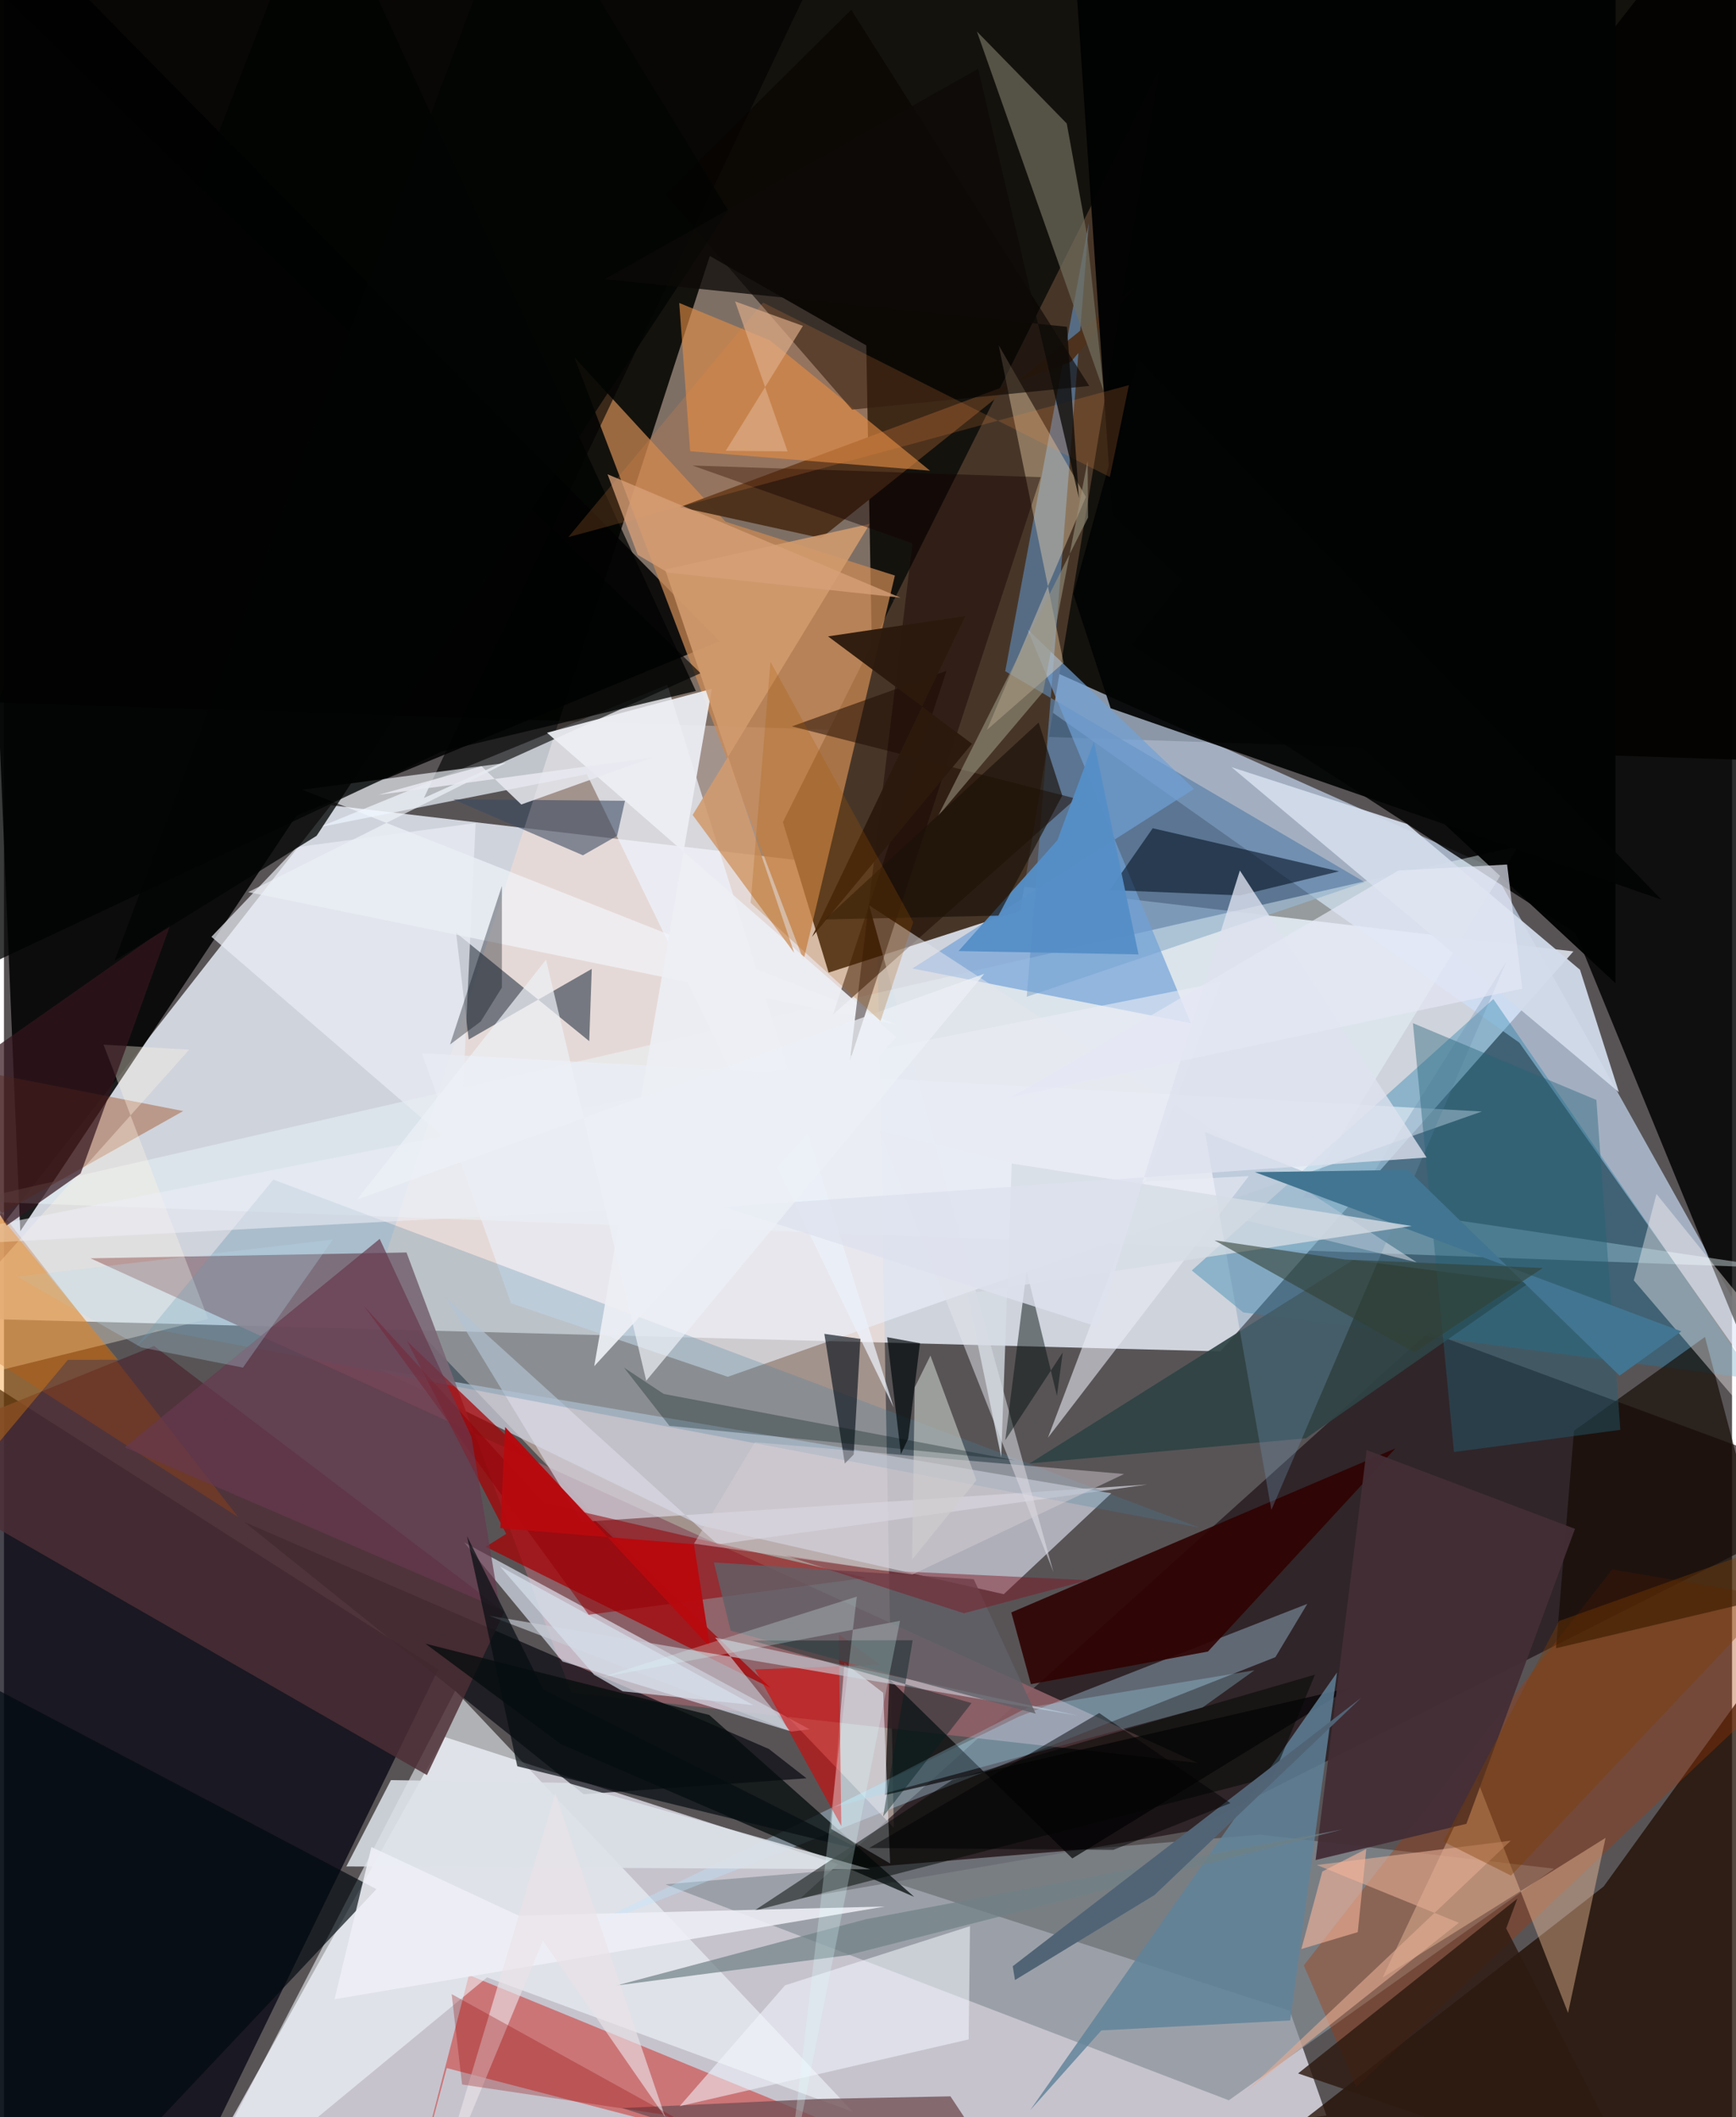 <svg xmlns="http://www.w3.org/2000/svg" width="228" height="278" viewBox="0 0 836 1024"><path fill="#585456" d="M0 0h836v1024H0z"/><path fill="#e3e8f3" fill-opacity=".855" d="M158.144 389.465l601.121 70.693-170.8 193.471-624.223-16.404z"/><path fill="#e7e5f2" fill-opacity=".765" d="M622.03 972.524l17.782 50.75L75.976 1086l137.269-245.877z"/><path fill="#100d08" fill-opacity=".929" d="M898-23.726V369.35l-952.093-31.3L-62-62z"/><path fill="#ffe1d1" fill-opacity=".451" d="M417.159 167.065l-75.681-43.253-161.671 498.229 250.668 262.005z"/><path fill="#010101" fill-opacity=".863" d="M141.44 394.524L7.883 595.51-19.667-62l365.89 372.17z"/><path fill="#05040f" fill-opacity=".733" d="M91.839 1050.51l118.237-243.063L-62 633.707-40.871 1086z"/><path fill="#cee2fc" fill-opacity=".643" d="M733.097 504.299L429.944 289.948 719.909 419.64 898 738.184z"/><path fill="#473628" d="M558.943 33.583L491.65 440.471l-92.702 29.942-22.109-72.799z"/><path fill="#000001" fill-opacity=".824" d="M545.479 311.964l214.904 139.424 79.368 193.697L838.049-62z"/><path fill="#1b0c11" fill-opacity=".643" d="M572.738 885.783l-187.295 32.236 303.893-273.75L898 721.263z"/><path fill="#ced0de" fill-opacity=".729" d="M181.377 662.157l354.312 60.117-52.015 48.779-146.803-33.296z"/><path fill="#210d00" fill-opacity=".753" d="M773.89 912.422L868.65 781.2l4.363 269.262L550.768 1086z"/><path fill="#8f6068" fill-opacity=".918" d="M41.847 608.602l152.89-2.828 79.644 212.838 303.19 34.085z"/><path fill="#edf5ff" fill-opacity=".694" d="M320.919 331.182l109.494 349.585-148.462-306.33-129.55 25.69z"/><path fill="#879098" fill-opacity=".694" d="M749.856 903.8L607.65 887.354l-287.71 24.02 272.615 104.464z"/><path fill="#cc8a53" fill-opacity=".729" d="M386.806 464.401l44.205-186.039-81.921-26.012-73.12-79.507z"/><path fill="#01020b" fill-opacity=".647" d="M388.246 860.094l-107.82 7.702-164.19-131.689 253.815 109.809z"/><path fill="#e6eefb" fill-opacity=".631" d="M222.641 746.023L389.753 836.4l-8.774 1.098-110.77-33.89z"/><path fill="#cb6464" fill-opacity=".82" d="M544.191 1086l-329.984-85.744L191.262 1086l33.686-130.739z"/><path fill="#5d82a9" fill-opacity=".714" d="M494.803 482.093l163.535-55.397-173.954-102.064 40.439-216.792z"/><path fill="#ecfcff" fill-opacity=".42" d="M-17.353 580.947l875.502 32.352-229.762-34.195 104.235-169.853z"/><path fill="#f4fbff" fill-opacity=".557" d="M218.308 817.747l192.445 203.732-177.037-65.091-152.08 125.551z"/><path fill="#a70104" fill-opacity=".729" d="M242.984 741.892l-9.933 6.228 137.766 68.248-175.815-167.73z"/><path fill="#187ba9" fill-opacity=".365" d="M599.552 634.792L846.89 666.97 720.517 483.203l-145.882 131.28z"/><path fill="#4f331d" fill-opacity=".996" d="M547.853 138.19l-152.56 122.064-68.307-15 189.127-70.261z"/><path fill="#505963" fill-opacity=".749" d="M224.827 502.776l59.535-34.16-1.216 34.949-64.414-52.401z"/><path fill="#aa3500" fill-opacity=".341" d="M777.997 759.047L628.823 950.592l25.39 58.784L898 779.436z"/><path fill="#bae7ff" fill-opacity=".349" d="M615.089 801.506l15.434-25.772-139.549 54.558-220.283 107.066z"/><path fill="#4e2e36" fill-opacity=".827" d="M72.588 651.017L-62 705.416l266.621 153.12 37.46-78.943z"/><path fill="#000102" fill-opacity=".671" d="M516.836 898.856l134.624-82.652-225.266 52 2.101-56.07z"/><path fill="#716f5f" fill-opacity=".698" d="M532.147 189.602l-8.242-76.188-9.752-53.68-43.454-44.484z"/><path fill="#d2dbea" fill-opacity=".933" d="M762.458 469.057l18.8 59.206-187.385-157.201 84.861 27.468z"/><path fill="#2f0202" fill-opacity=".894" d="M582.444 798.799l90.688-98.272-185.81 79.34 9.484 34.7z"/><path fill="#050c0d" fill-opacity=".757" d="M269.47 843.638L203.917 795l137.308 34.48 99.093 87.939z"/><path fill-opacity=".624" d="M388.767-5.316l-185.601 391.26L336.99 325.59-62-62z"/><path fill="#fbc7a1" fill-opacity=".412" d="M774.805 888.916L666.95 956.472l45.547-96.136 44.167 113.253z"/><path fill="#f2f7fe" fill-opacity=".635" d="M242.93 368.984l-98.536 12.978 288.31 113.87L118.162 431.5z"/><path fill="#e58e45" fill-opacity=".612" d="M448.01 227.666l-116.054-9.424-5.281-71.714 43.847 18.042z"/><path fill="#020303" fill-opacity=".976" d="M536.153 249.085l243.459 226.47L779.65-62 517.904-19.286z"/><path fill="#ecf3ff" fill-opacity=".545" d="M425.326 818.738l3.375 82.57-28.575-16.763 6.492-80.251z"/><path fill="#140800" fill-opacity=".647" d="M759.55 691.994l63.339-45.355 33.316 125.66-105.357 24.887z"/><path fill="#1e0a00" fill-opacity=".522" d="M518.543 386.255l-137.339-34.93 74.775-26.86-54.896 166.21z"/><path fill="#70a1d7" fill-opacity=".678" d="M574.206 494.919l-134.737-26.502 136.28-86.84-80.552-77.128z"/><path fill="#725156" fill-opacity=".784" d="M299.077 1019.584L505.56 1086l-47.664-72.07-63.42 1.246z"/><path fill="#2f4344" fill-opacity=".925" d="M496.17 707.814l156.514-98.403 85.066 11.084-107.868 75.134z"/><path fill="#9b4211" fill-opacity=".4" d="M-62 621.083l175.339 112.73L-62 508.282l148.703 29.093z"/><path fill="#fff5e3" fill-opacity=".361" d="M48.181 505.261l50.612 132.682L-62 677.551 89.605 507.686z"/><path fill="#eaf0fa" fill-opacity=".616" d="M714.983 537.585L350.17 665.902l-104.882-35.568-43.085-120.91z"/><path fill="#fbdeb5" fill-opacity=".388" d="M481.236 166.993l31.373 153.573-37.112 32.499L523.42 240.35z"/><path fill="#010f1e" fill-opacity=".565" d="M555.739 400.601l-20.81 29.89 63.07 2.58 47.852-11.629z"/><path fill="#dad9e5" fill-opacity=".671" d="M553.095 718.02l-273.423 18.07-65.988-108.612 131.61 119.49z"/><path fill="#d60808" fill-opacity=".6" d="M403.86 790.332l1.234 92.843-41.764-75.724 60.502-2.254z"/><path fill="#4481a1" fill-opacity=".259" d="M130.333 570.53l448.011 168.335-504.906-95.86-10.573 9.387z"/><path fill="#fef9f8" fill-opacity=".392" d="M799.452 577.52l-10.99 41.769 100.85 117.967L898 699.353z"/><path fill="#dce1e9" fill-opacity=".859" d="M272.632 862.309l146.484 41.82-253.465-1.403 21.557-41.734z"/><path fill="#608399" fill-opacity=".827" d="M622.256 977.22l-91.377 4.835-34.476 38.63L644.904 808.9z"/><path fill="#000a10" fill-opacity=".675" d="M-62 1067.964l125.655-30.59 116.54-123.654-196.27-103.215z"/><path fill="#080300" fill-opacity=".58" d="M410.303 198.125L319.835 93.969 409.89 4.727l115.157 181.947z"/><path fill="#930006" fill-opacity=".537" d="M416.964 763.123l-155.965-36.2-86.881-95.316 108.78 149.386z"/><path fill="#f3f7ff" fill-opacity=".533" d="M467.342 931.633l-89.477 28.592-50.985 58.452 139.825-32.28z"/><path fill="#442e36" fill-opacity=".949" d="M760.015 739.44l-100.797-38.126-24.683 198.315 72.96-17.518z"/><path fill="#09121b" fill-opacity=".647" d="M411.086 703.525l3.236-55.942-17.44-2.446 9.898 62.723z"/><path fill="#e4e4eb" fill-opacity=".518" d="M683.425 610.533l-260.216-63.74 84.504 213.577-89.156-322.482z"/><path fill="#edeff5" fill-opacity=".922" d="M431.719 501.685l-146.17 159.103 56.896-327.624-79.742 21.238z"/><path fill="#c8ccc8" fill-opacity=".612" d="M439.301 754.353l31.154-38.416-22.252-60.283-7.583 15.359z"/><path fill="#2d1a10" fill-opacity=".82" d="M791.71 1059.265l-165.646-56.42 106.07-84.564-5.393 14.424z"/><path fill="#d19b6e" fill-opacity=".882" d="M418.856 253.414l-85.687 140.748 49.107 66.661-62.438-185.399z"/><path fill="#c8cdd6" fill-opacity=".631" d="M380.164 837.108l-145.443-55.633 284.933 48.318-175.615-37.766z"/><path fill="#040f0e" fill-opacity=".478" d="M494.737 614.695l-10.326 81.86 27.795-42.417-2.794 20.972z"/><path fill="#140100" fill-opacity=".427" d="M439.49 262.826l-106.357-37.662 168.421 5.609-92.344 282.505z"/><path fill="#010302" fill-opacity=".776" d="M211.853 363.488l122.86-29.271L152.715-62-62 492.194z"/><path fill="#eaedf4" fill-opacity=".706" d="M100.368 453.103l41.33-43.372 86.467-11.644-7.42 158.786z"/><path fill="#673a4d" fill-opacity=".686" d="M58.394 699.984l181.609 78.285-13.841-83.334-44.387-95.73z"/><path fill="#000603" fill-opacity=".51" d="M634.205 809.98l-20.236 49.237-251.151 65 95.914-63.288z"/><path fill="#a2dff6" fill-opacity=".286" d="M401.493 874.047L579.82 825.85l25.137-17.992-110.084 18.167z"/><path fill="#6f94b1" fill-opacity=".322" d="M726.953 464.846l-70.933 112.74-75.024-30.045 32.143 182.773z"/><path fill="#616068" fill-opacity=".8" d="M499.137 828.848L351.563 788.69l-8.128-33.012 125.72 8.139z"/><path fill="#ebeef6" fill-opacity=".573" d="M505.045 695.386l83.452-220.339L-62 603.92l664.235-35.091z"/><path fill="#e3ab93" fill-opacity=".612" d="M635.151 902.038l93.804-11.765-128.132 121.349 102.994-81.63z"/><path fill="#030404" fill-opacity=".933" d="M548.68 173.692l253.17 261.435-266.482-92.577-18.023-55.291z"/><path fill="#34161e" fill-opacity=".714" d="M80.512 447.224l-117.8 82.634 38.57 62.892 35.824-25.21z"/><path fill="#eef0f6" fill-opacity=".867" d="M159.93 966.947l266.165-44.83-177.05 4.426-71.296-33.19z"/><path fill="#b6def0" fill-opacity=".278" d="M159.125 599.502l-43.498 61.97-49.225-9.791-60.08-34.247z"/><path fill="#246278" fill-opacity=".412" d="M770.374 532.009l11.584 159.547-80.485 10.727-19.868-207.428z"/><path fill="#3a4961" fill-opacity=".576" d="M300.435 387.326l-83.093-.724 62.746 27.075 16.535-9.418z"/><path fill="#427591" d="M679.217 565.829l102.384 99.516 29.852-21.426-206.27-76.993z"/><path fill="#d6dce4" fill-opacity=".784" d="M465.983 625.599l16.461 79.119 5.09-141.963 193.516 30.21z"/><path fill="#dee2ee" fill-opacity=".788" d="M528.922 641.647l-180.87-57.904 340.182-23.896L597.9 421.04z"/><path fill="#6f8186" fill-opacity=".698" d="M408.25 945.674l239.211-60.84-230.516 43.43-120.597 32.045z"/><path fill="#001f1f" fill-opacity=".412" d="M468.08 823.712l-42.753 54.857 14.288-85.213-77.641.134z"/><path fill="#558fc7" fill-opacity=".953" d="M548.876 461.623l-87.095-1.63 47.826-53.604 17.684-47.751z"/><path fill="#314133" fill-opacity=".58" d="M648.818 609.198l-63.187-9.305 96.76 54.253 62.058-40.87z"/><path fill="#9c9683" fill-opacity=".565" d="M524.439 250.343l-.198-27.427-21.515 111.727-50.947 60.228z"/><path fill="#f18c41" fill-opacity=".192" d="M273.013 259.802l94.225-113.447 167.751 84.366 9.248-44.455z"/><path fill="#001416" fill-opacity=".302" d="M299.947 661.459l19.253 12.75 169.963 32.1-167.219-16.661z"/><path fill="#01080a" fill-opacity=".686" d="M443.143 649.68l-15.883-2.926 6.656 56.597 3.531-7.563z"/><path fill="#00060f" fill-opacity=".337" d="M230.652 494.056l10.216-16.393.01-49.137-25.08 76.66z"/><path fill="#e8eaf1" fill-opacity=".851" d="M181.085 384.46l49.948-13.859 19.241 18.508 63.649-22.787z"/><path fill="#2c1a0d" fill-opacity=".957" d="M465.128 297.915l-66.457 9.876 69.65 51.937-77.42 93.42z"/><path fill="#f78800" fill-opacity=".341" d="M30.928 657.728l24.266-.052-56.777-69.217-28.122 141.738z"/><path fill="#7e1522" fill-opacity=".459" d="M524.488 764.283l-60.1 15.986-86.426-27.973 47.103 7.291z"/><path fill="#d79f79" fill-opacity=".765" d="M433.671 289.062l-112.57-12.132-14.546-8.611-14.553-38.923z"/><path fill="#b60a0f" fill-opacity=".98" d="M341.588 796.696l-7.781-49.784-93.669-7.795 2.329-48.887z"/><path fill="#d7e1ec" fill-opacity=".694" d="M285.52 810.03l-45.54-52.4 122.636 67.112-63.275-6.717z"/><path fill="#dad1d7" fill-opacity=".447" d="M363.24 697.58l178.639 15.35-102.385 48.61-105.674-14.931z"/><path fill="#020403" fill-opacity=".776" d="M250.39-62l99.908 163.675-199.06 302.59-97.747 60.456z"/><path fill="#070e12" fill-opacity=".702" d="M248.349 854.282l166.762 40.668-154.265-77.93-36.86-74.072z"/><path fill="#0c0a07" fill-opacity=".769" d="M514.256 158.064l5.786 82.769L471.27 33.327 290.714 135z"/><path fill="#e4e8f5" fill-opacity=".686" d="M674.686 421.005L487.811 530.421l246.713-52.237-7.341-60.035z"/><path fill="#7e3d00" fill-opacity=".38" d="M893.074 733.71L729.05 907.156l-32.717-16.463 55.927-106.656z"/><path fill="#1a1108" fill-opacity=".659" d="M481.076 442.867l-83.91 1.84 103.384-95.262 11.425 35.343z"/><path fill="#fdb99e" fill-opacity=".565" d="M654.924 934.51l4.143-40.253-21.295 10.93-10.13 37.495z"/><path fill="#ebe2e7" fill-opacity=".631" d="M319.882 1023.959l-59.15-85.382-54.931 132.518 60.926-203.569z"/><path fill="#edf0f6" fill-opacity=".71" d="M170.798 580.166l303.444-109.164-163.52 196.809-48.487-203.638z"/><path fill="#dcac89" fill-opacity=".675" d="M349.18 218.028l29.903.295-25.365-72.528 32.796 11.827z"/><path fill="#dffeff" fill-opacity=".259" d="M378.244 1062.628l55.251-278.7-144.484 27.36 123.574-39.067z"/><path fill="#a95900" fill-opacity=".239" d="M370.804 320.056l-9.597 116.582 62.856 57.196 15.82-47.817z"/><path fill="#516476" fill-opacity=".992" d="M656.668 821.096l-100.011 95.418-67.552 41.175-1.085-6.697z"/><path fill="#930001" fill-opacity=".282" d="M436.394 1086l-219.81-121.52 5.05 43.715 97.994 14.632z"/><path fill="#000100" fill-opacity=".482" d="M593.346 872.106l-56.683 22.623-118.082-.923 111.27-65.268z"/></svg>